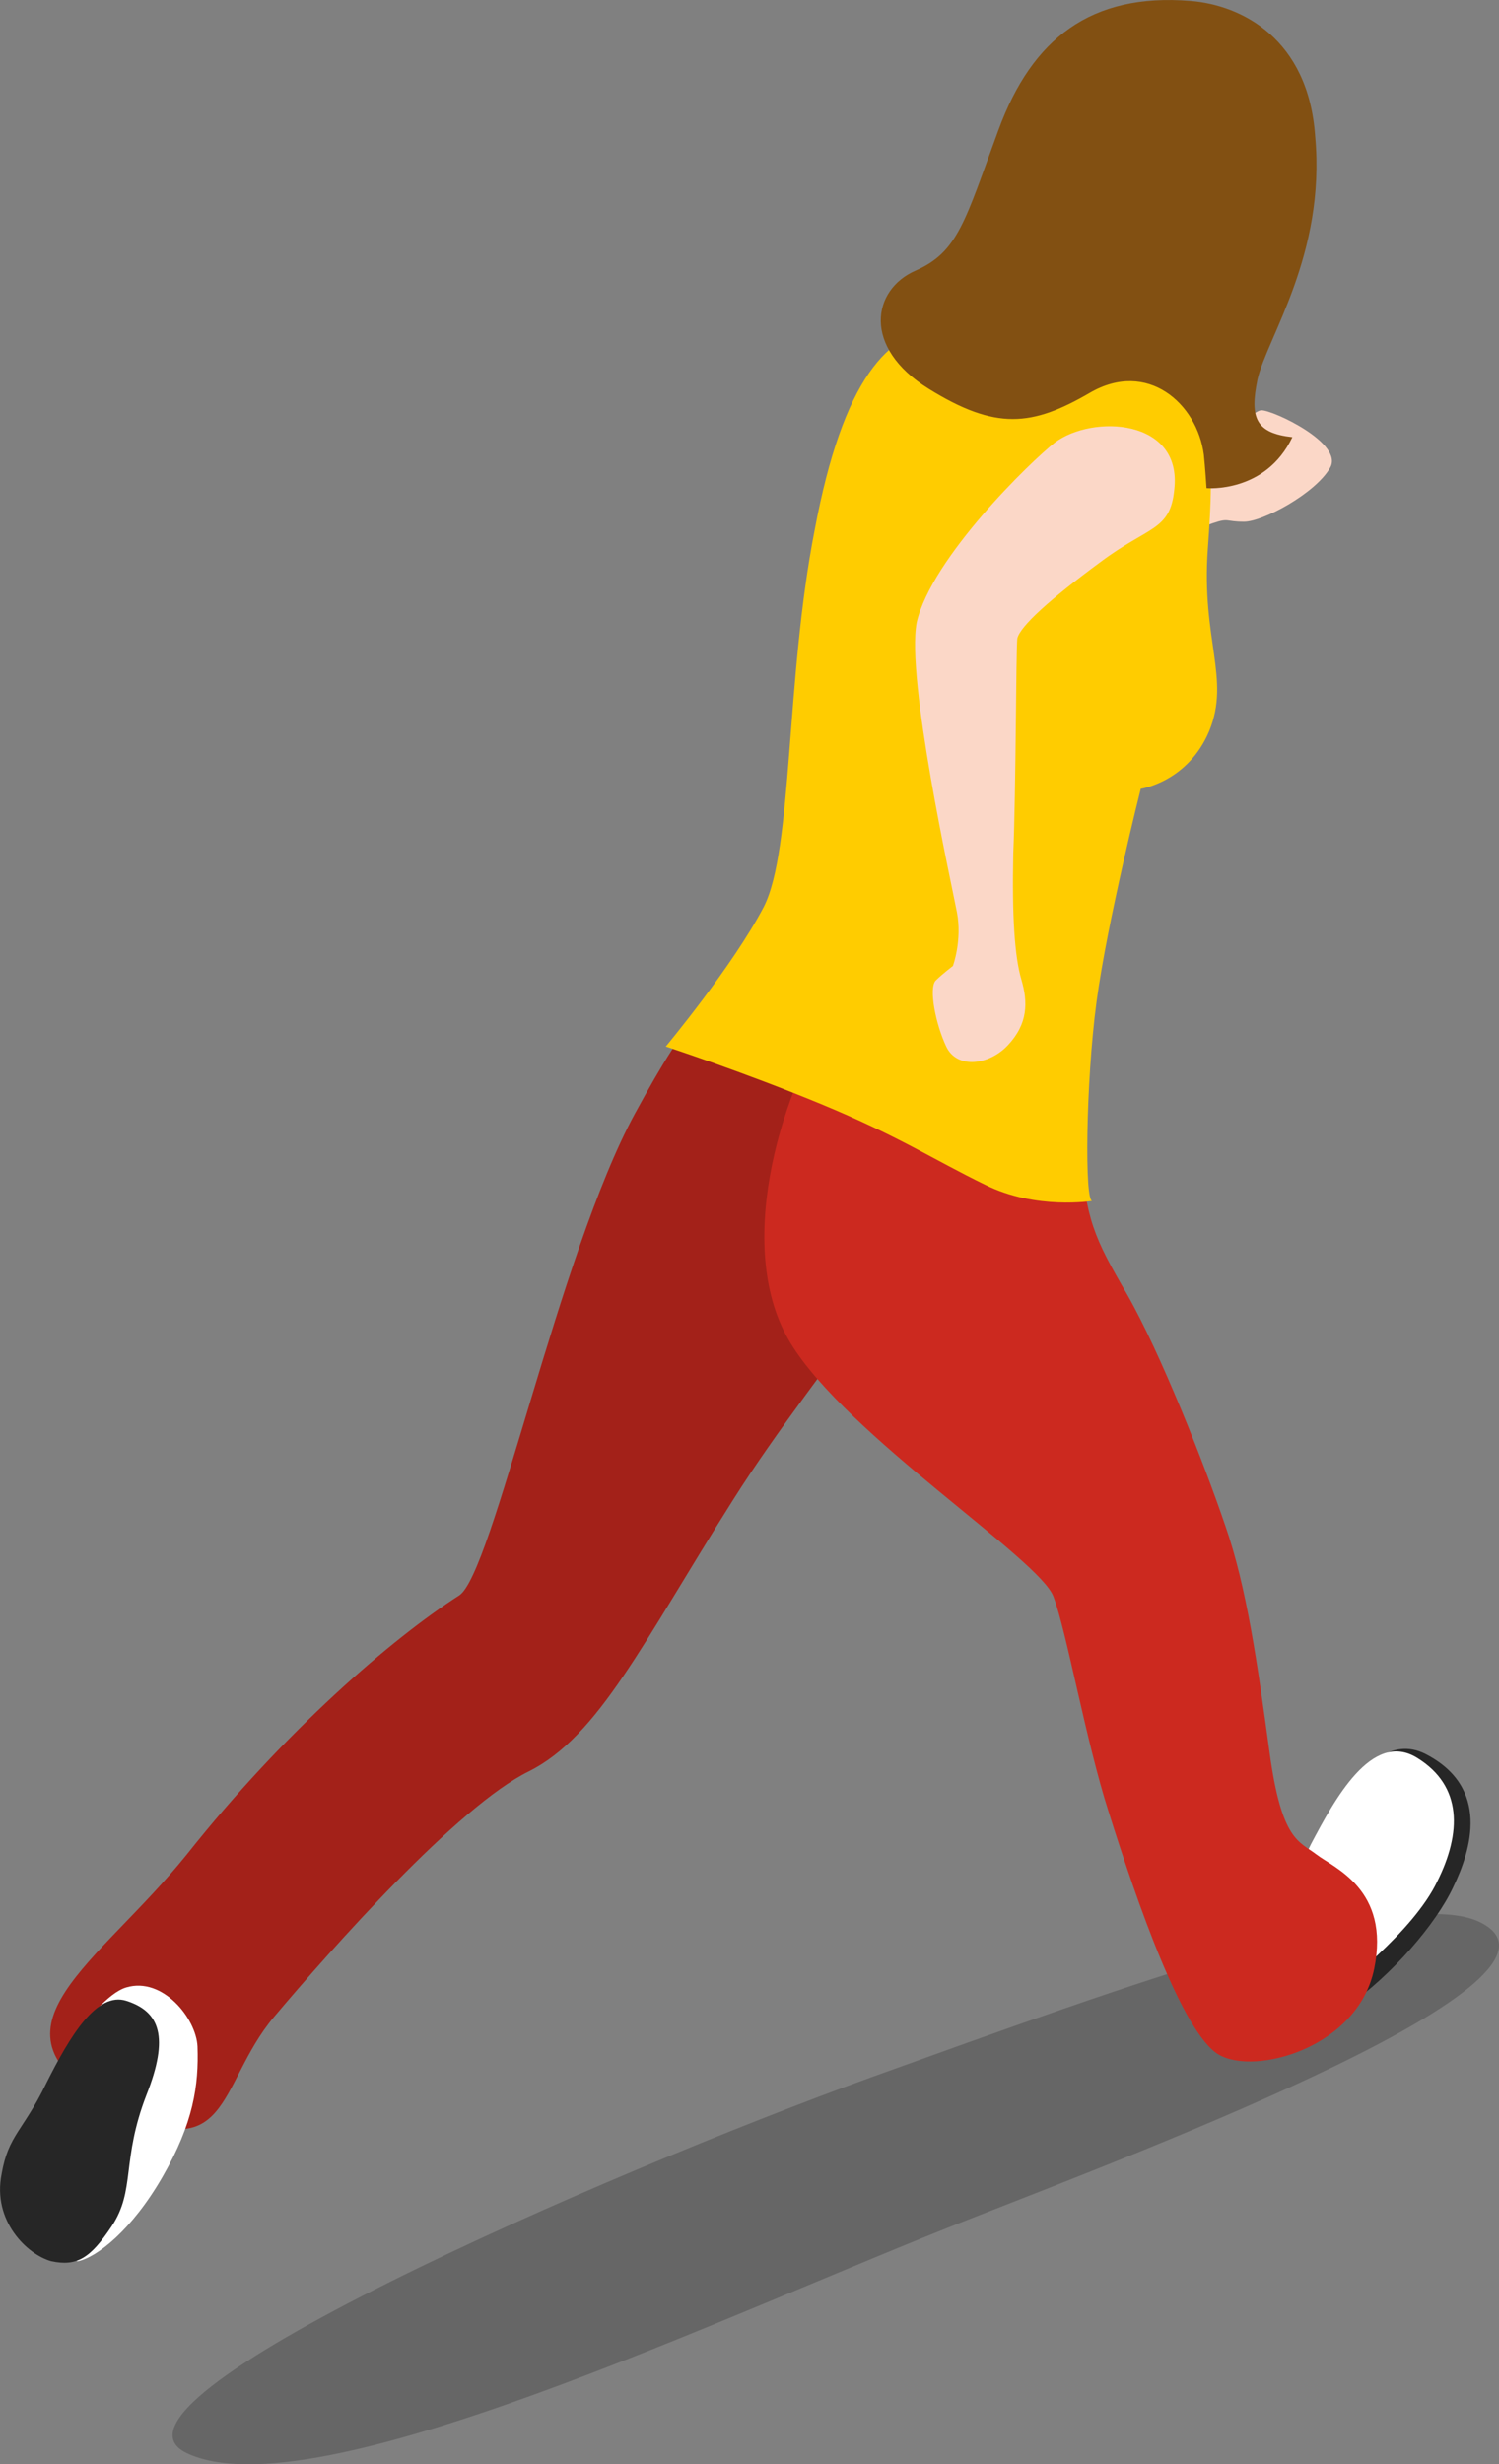 <?xml version="1.0" encoding="UTF-8" standalone="no"?>
<svg
   xmlns:dc="http://purl.org/dc/elements/1.1/"
   xmlns:cc="http://creativecommons.org/ns#"
   xmlns:rdf="http://www.w3.org/1999/02/22-rdf-syntax-ns#"
   xmlns:svg="http://www.w3.org/2000/svg"
   xmlns="http://www.w3.org/2000/svg"
   xmlns:sodipodi="http://sodipodi.sourceforge.net/DTD/sodipodi-0.dtd"
   xmlns:inkscape="http://www.inkscape.org/namespaces/inkscape"
   enable-background="new 0 0 160 240"
   viewBox="0 0 11.172 18.36"
   version="1.1"
   id="svg696"
   sodipodi:docname="city--basicwoman10.svg"
   width="11.172"
   height="18.36"
   inkscape:version="0.92.2 (5c3e80d, 2017-08-06)">
  <rect x="0" y="0" width="11.172" height="18.36" fill="#808080" stroke="none"/>
  <defs
     id="defs700" />
  <sodipodi:namedview
     pagecolor="#ffffff"
     bordercolor="#666666"
     borderopacity="1"
     objecttolerance="10"
     gridtolerance="10"
     guidetolerance="10"
     inkscape:pageopacity="0"
     inkscape:pageshadow="2"
     inkscape:window-width="880"
     inkscape:window-height="480"
     id="namedview698"
     showgrid="false"
     fit-margin-top="0"
     fit-margin-left="0"
     fit-margin-right="0"
     fit-margin-bottom="0"
     inkscape:zoom="1.2791667"
     inkscape:cx="12.552398"
     inkscape:cy="25.111841"
     inkscape:window-x="0"
     inkscape:window-y="0"
     inkscape:window-maximized="1"
     inkscape:current-layer="svg696" />
  <g
     id="g716"
     transform="matrix(0.1,0,0,0.1,-2.108,-4.413)">
    <path
       id="path672"
       d="m 109.5,79.5 c 1.5,-0.8 4.7,-4.8 5.6,-4.8 0.9,0 6.2,2.5 5.1,4.3 -1.1,1.9 -5,4 -6.4,4 -1.4,0 -1.1,-0.3 -2.3,0.1 -1.2,0.4 -2.2,1.3 -2.2,1.3 z"
       inkscape:connector-curvature="0"
       style="fill:#fbd7c7" />
    <path
       id="path674"
       d="m 35,226.9 c 9.5,4.5 40.3,-10.4 58.5,-17.5 13.5,-5.3 46.2,-17.7 38,-22 -5.6,-3 -26.6,4.7 -45.5,11.5 -19.6,7.1 -59,24.2 -51,28 z"
       inkscape:connector-curvature="0"
       style="opacity:0.2" />
    <path
       id="path676"
       d="m 117.7,185.4 c 0.7,-2.2 4.6,-13.1 9.6,-10.6 4.9,2.5 3.4,7.2 2.1,9.9 -1.3,2.8 -4.6,6.6 -7.9,8.9 -3.2,2.2 -3.8,-8.2 -3.8,-8.2 z"
       inkscape:connector-curvature="0"
       style="fill:#262626" />
    <path
       id="path678"
       d="m 120.8,192.3 c 0,0 5.6,-4.2 7.4,-8 1.8,-3.6 1.9,-7.1 -1.5,-9.2 -3.4,-2.1 -6.2,3.2 -7.9,6.4 -1.6,3.2 -2,4.6 -2,4.6 z"
       inkscape:connector-curvature="0"
       style="fill:#ffffff" />
    <path
       id="path680"
       d="m 79.5,114.4 c -5.6,3.9 -6.9,5 -11.1,12.7 -5.7,10.5 -10.6,34.3 -13.1,35.9 -5,3.2 -13,10.1 -20.3,19.3 -6.6,8.2 -15.5,12.9 -6.1,18.4 9.4,5.5 8.3,-1.2 12.6,-6.3 4.3,-5.1 13.7,-15.7 19,-18.3 5.2,-2.6 8.5,-9.6 15.2,-20.2 6.7,-10.6 16.1,-20.2 18.1,-29.3 2,-9.1 -14.3,-12.2 -14.3,-12.2 z"
       inkscape:connector-curvature="0"
       style="fill:#cc291f" />
    <path
       id="path682"
       d="m 79.5,114.4 c -5.6,3.9 -6.9,5 -11.1,12.7 -5.7,10.5 -10.6,34.3 -13.1,35.9 -5,3.2 -13,10.1 -20.3,19.3 -6.6,8.2 -15.5,12.9 -6.1,18.4 9.4,5.5 8.3,-1.2 12.6,-6.3 4.3,-5.1 13.7,-15.7 19,-18.3 5.2,-2.6 8.5,-9.6 15.2,-20.2 6.7,-10.6 16.1,-20.2 18.1,-29.3 2,-9.1 -14.3,-12.2 -14.3,-12.2 z"
       inkscape:connector-curvature="0"
       style="opacity:0.2" />
    <path
       id="path684"
       d="m 83,119.8 c -3.9,6.2 -7.2,17.5 -3,24.4 4.2,6.9 18.6,16.1 19.6,18.9 1,2.7 2.4,10.7 4.1,16 2.1,6.7 5.5,16.5 8.2,18.1 2.7,1.6 10.4,-0.5 11.6,-6.4 1.2,-5.9 -3,-7.5 -4.3,-8.5 -1.3,-1 -2.6,-1 -3.5,-7.6 -0.9,-6.6 -1.7,-12.3 -3.3,-16.9 -1.6,-4.7 -4.8,-12.8 -7.3,-17.2 -2.5,-4.3 -3.1,-5.6 -3.5,-10.9 -0.5,-5.2 -18.6,-9.9 -18.6,-9.9 z"
       inkscape:connector-curvature="0"
       style="fill:#cc291f" />
    <path
       id="path686"
       d="m 30.5,192.2 c -1.4,0.4 -3.1,2.7 -3.1,2.7 0,0 -1.9,17.9 -0.5,17.7 1.4,-0.3 4,-2.3 6.3,-6.3 2.3,-4 2.7,-6.8 2.6,-9.7 -0.1,-2.1 -2.6,-5.2 -5.3,-4.4 z"
       inkscape:connector-curvature="0"
       style="fill:#ffffff" />
    <path
       id="path688"
       d="m 30.5,193.2 c 2.5,0.8 3.2,2.7 1.5,7 -1.9,4.9 -0.8,7.1 -2.6,9.8 -1.6,2.4 -2.6,3 -4.5,2.6 -1.8,-0.5 -4.4,-3 -3.7,-6.5 0.5,-2.9 1.6,-3.2 3.3,-6.7 1.8,-3.6 3.8,-6.9 6,-6.2 z"
       inkscape:connector-curvature="0"
       style="fill:#262626" />
    <path
       id="path690"
       d="m 91.3,68.6 c -4,0.1 -7.4,3.8 -9.5,15 -2.2,11.2 -1.6,23.8 -3.8,28.1 -2.3,4.4 -7.3,10.4 -7.3,10.4 0,0 5.8,1.9 11.6,4.3 5.8,2.4 8.3,4.1 12.2,6 3.8,1.9 8,1.2 8,1.2 -0.6,0.2 -0.5,-8.8 0.3,-14.8 0.8,-6 3.3,-15.9 3.3,-15.9 0,0 3.5,-0.5 5.1,-4.3 1.6,-3.9 -0.6,-6.8 -0.1,-13.6 0.5,-7 0.5,-10.2 -3.8,-12.3 -4.4,-2.1 -16,-4.1 -16,-4.1 z"
       inkscape:connector-curvature="0"
       style="fill:#ffcc00" />
    <path
       id="path692"
       d="m 99.7,77.1 c 2.8,-2.1 9.5,-1.8 8.9,3.5 -0.3,3.1 -1.9,2.7 -5.5,5.4 -3.8,2.8 -6,4.8 -6.2,5.7 -0.1,0.9 -0.1,11.3 -0.3,16 -0.1,4.7 0.1,7.7 0.6,9.4 0.5,1.7 0.5,3.3 -1,4.9 -1.4,1.5 -3.8,1.8 -4.6,0.1 -0.8,-1.7 -1.3,-4.3 -0.8,-4.9 0.5,-0.5 1.3,-1.1 1.3,-1.1 0,0 0.7,-1.9 0.3,-4 -0.4,-2.1 -3.8,-17.4 -3,-21.6 1.1,-4.8 8.5,-12 10.3,-13.4 z"
       inkscape:connector-curvature="0"
       style="fill:#fbd7c7" />
    <path
       id="path694"
       d="M 109.8,44.2 C 102.4,43.6 98,47 95.5,53.8 c -2.5,6.8 -3,9.1 -6.2,10.5 -3.2,1.4 -4,5.7 1,8.8 5,3.1 7.7,2.8 12,0.3 4.3,-2.5 8,0.8 8.5,4.6 0.1,0.9 0.2,2.5 0.2,2.5 0,0 4.4,0.4 6.4,-3.8 -2.7,-0.3 -3.2,-1.4 -2.6,-4.3 0.7,-3.1 5.1,-9.3 4.3,-18.1 -0.5,-7.3 -5.5,-9.8 -9.3,-10.1 z"
       inkscape:connector-curvature="0"
       style="fill:#825012" />
  </g>
</svg>
